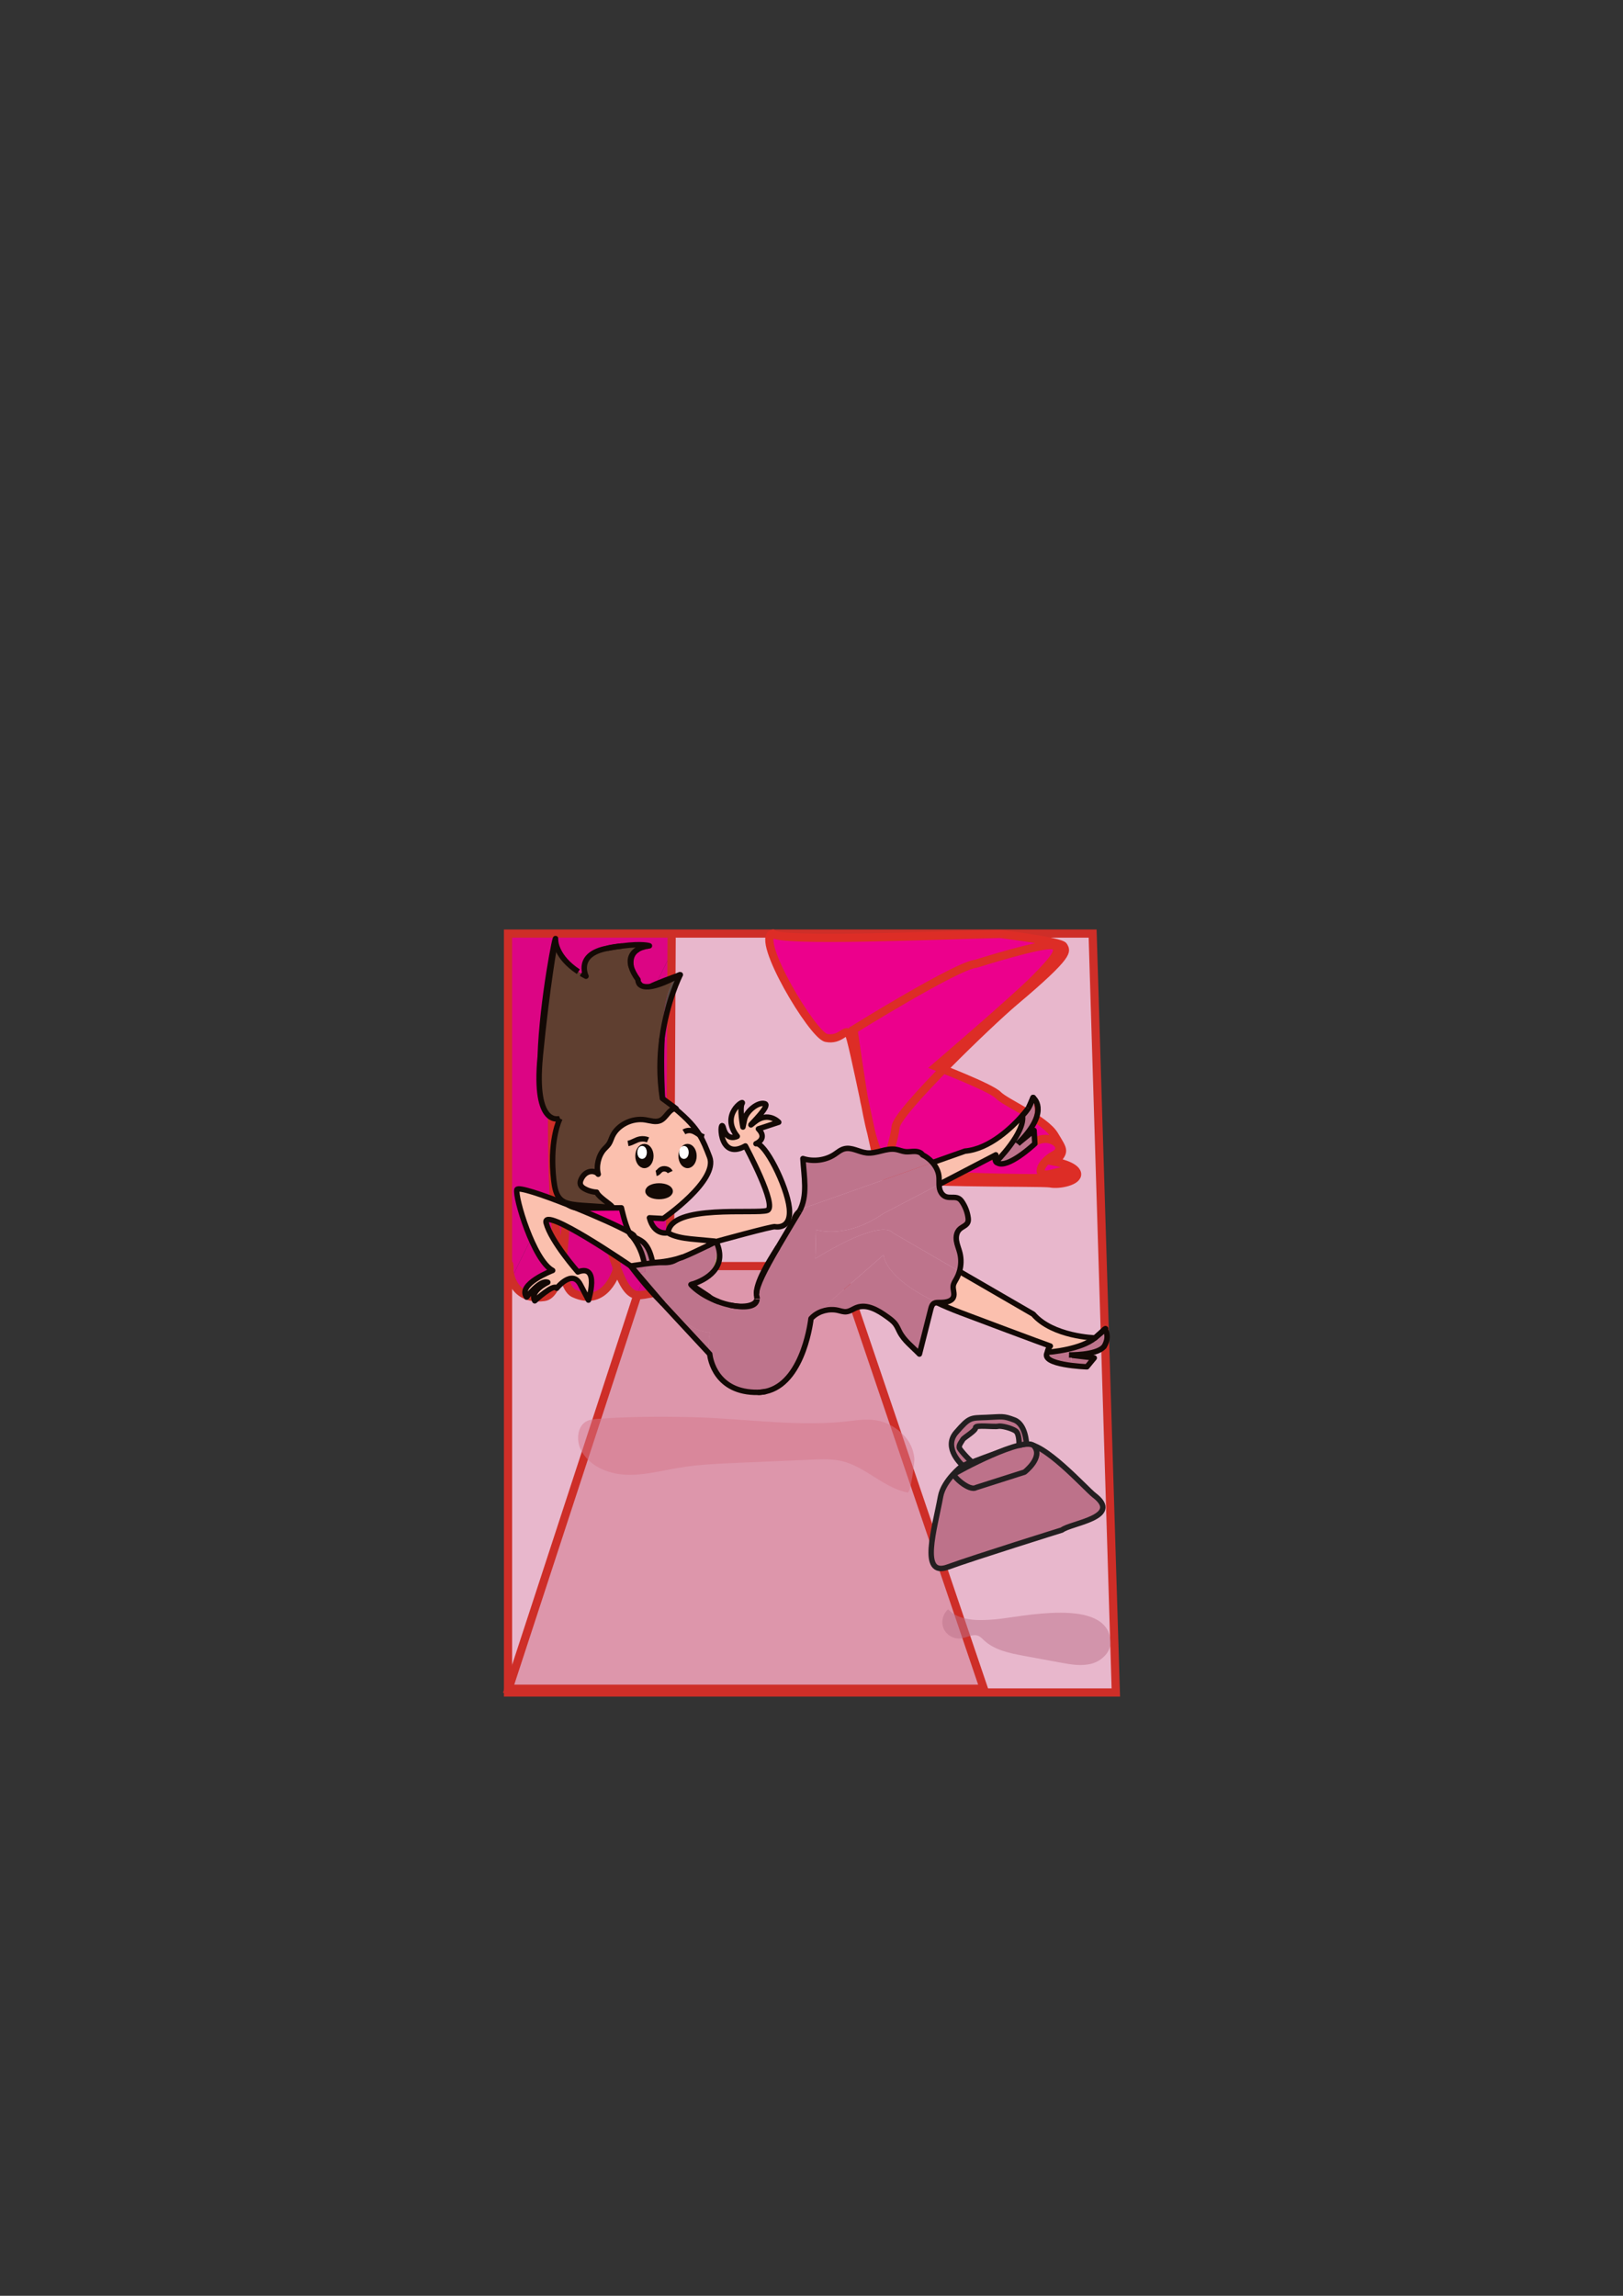 <?xml version="1.0" encoding="UTF-8"?>
<svg id="Layer_1" data-name="Layer 1" xmlns="http://www.w3.org/2000/svg" viewBox="0 0 595.28 841.89">
  <rect x="0" y="0" width="595.28" height="841.89" fill="#333333" stroke="none"/>
  <defs>
    <style>
      .cls-1 {
        stroke-linecap: round;
      }

      .cls-1, .cls-2, .cls-3 {
        fill: none;
      }

      .cls-1, .cls-4 {
        stroke: #dd2d26;
        stroke-miterlimit: 10;
        stroke-width: 3px;
      }

      .cls-5 {
        fill: #be748c;
      }

      .cls-6 {
        fill: #d6788c;
      }

      .cls-6, .cls-7 {
        opacity: .5;
      }

      .cls-8 {
        fill: #5f3f30;
      }

      .cls-9 {
        fill: #fbc0ae;
      }

      .cls-10 {
        fill: #fff;
      }

      .cls-11 {
        fill: #ed1c24;
      }

      .cls-12 {
        stroke: #231f20;
      }

      .cls-12, .cls-2, .cls-3 {
        stroke-linejoin: round;
        stroke-width: 2px;
      }

      .cls-12, .cls-7, .cls-13 {
        fill: #bd728a;
      }

      .cls-2 {
        stroke: #130905;
      }

      .cls-14 {
        fill: #a8cf40;
      }

      .cls-15, .cls-4 {
        fill: #ec008c;
      }

      .cls-16 {
        fill: #ed9fb7;
      }

      .cls-17 {
        fill: #584b47;
      }

      .cls-18 {
        opacity: .91;
      }

      .cls-3 {
        stroke: #fff;
      }

      .cls-19 {
        fill: #9d8063;
      }

      .cls-20 {
        fill: #f9c4db;
      }

      .cls-21 {
        fill: #fbc0ad;
      }

      .cls-22 {
        fill: #130905;
      }

      .cls-23 {
        fill: #a92022;
      }
    </style>
  </defs>
  <g id="baggrund_overall">
    <g class="cls-18">
      <g>
        <path class="cls-20" d="M400.75,342.35l8.51,278.3h-222.93v-1.38h174.52l-52.61-154.99h-62.41c0-1.02-.08-1.72-.1-1.83.01-1.04.09-12.03.58-113.05.01-1.72.02-3.46.03-5.23v-1.82h154.41Z"/>
        <path class="cls-16" d="M308.24,464.28l52.61,154.99h-174.3l47.22-144.36c1.66.19,3.47-.38,5.74-.68,5.54-.73,6.31-6.83,6.32-9.95h62.41Z"/>
        <path class="cls-15" d="M186.66,464.24h-.33v-121.89h60.01v1.82c-.01,1.77-.02,3.51-.03,5.23h-.08l-23.43,47.74-15.23,31.02c-.66-28.84-4.14-60.15-4.14-60.15,0,0-1.83,38.7-.42,69.44l-15.46,31.49c-.71-1.93-.89-3.76-.89-4.7Z"/>
        <path class="cls-15" d="M245.73,462.45c.02.11.1.81.1,1.83h-8.58l-2.72,8.3c-.08.26-.17.52-.26.8l-.5,1.53c-2.57-.29-4.75-2.4-7.61-10.21l-1.3-66.55-2.06-1.01,23.43-47.74h.08c-.49,101.02-.57,112.01-.58,113.05Z"/>
        <path class="cls-15" d="M237.25,464.28h8.58c-.01,3.12-.78,9.22-6.32,9.95-2.27.3-4.08.87-5.74.68l.5-1.53.26-.8,2.72-8.3Z"/>
        <path class="cls-11" d="M234.53,472.58l-.26.8c.09-.28.18-.54.26-.8Z"/>
        <path class="cls-20" d="M187.55,468.94c1.35,3.66,4.58,7.69,12.02,6.69,3-.4,4.99-4.62,6.25-11.19,1.14,5.33,2.65,8.92,4.62,9.84,11.77,5.51,15.74-8.48,15.74-8.48l-.02-1.1c2.86,7.81,5.04,9.92,7.61,10.21l-47.22,144.36h-.22v-155.03h.33c0,.94.18,2.77.89,4.7Z"/>
        <path class="cls-15" d="M226.16,464.7l.02,1.1s-3.97,13.99-15.74,8.48c-1.97-.92-3.48-4.51-4.62-9.84,1.72-8.98,2.06-22.34,1.75-36.28l15.23-31.02,2.06,1.01s-6.5,41.82-.59,60.91c.66,2.15,1.29,4.02,1.89,5.64Z"/>
        <path class="cls-11" d="M224.86,398.15l1.3,66.55c-.6-1.62-1.23-3.49-1.89-5.64-5.91-19.09.59-60.91.59-60.91Z"/>
        <path class="cls-15" d="M207.57,428.16c.31,13.94-.03,27.3-1.75,36.28-1.46-6.79-2.33-16.42-2.81-26.99l4.56-9.29Z"/>
        <path class="cls-15" d="M207.57,428.16l-4.56,9.29c-1.41-30.74.42-69.44.42-69.44,0,0,3.48,31.31,4.14,60.15Z"/>
        <path class="cls-15" d="M203.01,437.45c.48,10.57,1.35,20.2,2.81,26.99-1.26,6.57-3.25,10.79-6.25,11.19-7.44,1-10.67-3.03-12.02-6.69l15.46-31.49Z"/>
      </g>
      <g>
        <polygon class="cls-1" points="246.34 342.35 400.75 342.35 409.26 620.65 186.33 620.65 186.33 619.27 186.33 464.24 186.33 342.35 246.34 342.35"/>
        <polyline class="cls-1" points="245.83 464.28 308.24 464.28 360.85 619.27 186.55 619.27 233.77 474.91"/>
        <path class="cls-1" d="M245.73,462.45c.02.11.1.81.1,1.83-.01,3.12-.78,9.22-6.32,9.95-2.27.3-4.08.87-5.74.68-2.57-.29-4.75-2.4-7.61-10.21-.6-1.62-1.23-3.49-1.89-5.64-5.91-19.09.59-60.91.59-60.91l1.3,66.55.02,1.1s-3.97,13.99-15.74,8.48c-1.97-.92-3.48-4.51-4.62-9.84-1.46-6.79-2.33-16.42-2.81-26.99-1.41-30.74.42-69.44.42-69.44,0,0,3.48,31.31,4.14,60.15.31,13.94-.03,27.3-1.75,36.28-1.26,6.57-3.25,10.79-6.25,11.19-7.44,1-10.67-3.03-12.02-6.69-.71-1.93-.89-3.76-.89-4.7,0-1.02.21-.99.21,1.08"/>
        <path class="cls-1" d="M245.73,462.55v-.1"/>
        <path class="cls-1" d="M246.34,344.17c-.01,1.77-.02,3.51-.03,5.23-.49,101.02-.57,112.01-.58,113.05"/>
      </g>
    </g>
  </g>
  <g id="hover_bag">
    <path class="cls-12" d="M352.65,537.74s-1.55,1.21-3.27,3.13c-1.83,2.04-3.85,4.89-4.41,7.94-2.15,11.82-7.72,29.61,2.61,25.86s41.93-13.6,41.93-13.6c3.09-2.53,22.51-4.62,11.8-12.76-2.94-2.24-18.89-20.1-25.34-18.64-8.09,1.82-23.32,8.08-23.32,8.08Z"/>
    <path class="cls-12" d="M358.01,545.5l17.76-5.66s6.91-5.3,3.59-9.49-28.91,9.63-29.45,10.25,5.59,6.42,8.11,4.89Z"/>
    <path class="cls-12" d="M353.17,537.49s-7.49-6.47-2.47-12.22c5.02-5.76,5.21-5.24,11.11-5.49,5.9-.25,6.05-.64,10.23.94s4.45,8.7,4.45,8.7l-2.72.62s.24-4.3-1.31-5.33-5.25-1.99-6.46-1.68-8.35-.61-8.18.48-4.36,3.71-4.67,4.35-1.73,2.21-1.22,3.24,4.58,5.42,4.74,5.01-3.49,1.39-3.49,1.39Z"/>
  </g>
  <g id="gardin_hover">
    <path class="cls-4" d="M283.44,342.35c2.01,3.2,58.87.69,83.24.13,0,0,22.57,2.73,23.41,4.49s3.17,2.5-17.93,20.25c-4.56,3.83-15.19,13.8-24.83,23.55-9.77,9.9-18.51,19.58-18.83,22.44-1.11,10.04-7.95,16.9,8.27,15.08s36.86-5.43,42.48-9.32c5.62-3.89,12.73,1.74,7.48,4.51-5.25,2.77-7.8,8.86-.67,6.83s8.19.01,6.69,1.23-59.91.15-66.1-2.65c-6.19-2.8-8.92-22.71-9.43-24.27s-4.18-27.03-4.18-27.03c0,0,38-23.61,44.98-24.19,0,0,24.82-7.88,28.26-6.7s.63,4.89-6.91,12.46c-7.53,7.57-36.03,31.95-36.03,31.95,0,0,20.06,7.65,22.77,10.48,2.71,2.82,17.11,8.83,20.62,14.68,3.51,5.85,3.85,5.73.36,9.76,0,0,7.36,1.37,7.94,4.26s-6.53,4.33-9.77,3.69c-3.23-.64-59.81.42-61.82-3.18s-10.82-50.81-12.24-52.06-3.12,2.84-8.14,1.88c-5.02-.96-26.2-36.55-19.64-38.28Z"/>
  </g>
  <g id="pige_hover">
    <g>
      <g>
        <path class="cls-9" d="M231.84,453.36c2.39,2.98,3.93,6.5,4.5,10.15-2.72.35-5,.75-5,.75,0,0-32.81-22.56-31.02-15.77,1.79,6.8,11.63,17.94,11.63,17.94,8.2-3.12,3.88,10.33,3.88,10.33l-2.99-5.71c-3.03-5.8-8.64,1.36-8.64,1.36-1.05-1.9-8.06,4.62-8.06,4.62-1.94-3.67,4.78-6.79,4.78-6.79-2.84-1.09-7.76,5.43-7.76,5.43-3.58-4.75,9.54-9.78,9.54-9.78-7-3.67-13.86-26.91-13.12-29.63.33-1.21,9.28,1.81,18.92,5.63.72.47,1.54.81,2.47.99,8.06,3.27,16.14,6.9,19.72,8.94h0c.38.75.76,1.3,1.14,1.53,0,0,.01,0,.01.01Z"/>
        <ellipse class="cls-22" cx="241.74" cy="436.84" rx="4.06" ry="1.94"/>
        <path class="cls-23" d="M405.31,487.49c.37.53,1.57,2.64-.1,5.85,1.28-2.8.36-5.2.07-5.82l.03-.03Z"/>
        <path class="cls-5" d="M243.17,478.09l-10.18-11.9c.97.33,2.02.43,3.04.29.17-.03.69-.13.54-.19-.01-.66-.05-1.31-.13-1.97l2.15-1.08c1.71-.18,3.39-.3,4.64-.25,3.85.14,4.34-1.17,6.6-1.8.19-.05.43-.14.72-.25.04-.01.08-.03.12-.04,3.06-1.01,6-2.38,8.74-4.01,1.87-.91,3.24-1.6,3.24-1.6,2.01,10.44-4.97,14.23-7.95,15.36-.25.09-.48.16-.66.22-.15.05-.27.08-.37.11-.17.05-.26.07-.26.07h0c.19.24,3.19,3.76,10.13,6.31.32.12.64.24.98.35.77.26,1.52.48,2.25.65.25.07.5.13.76.18.01,0,.01.01.02.01,4.75,1.07,9.88,1.04,10.08-2.1.01-.07.02-.14.02-.21.02-.27-.01-.55-.1-.84-.07-.3-.1-.63-.1-.98.07-2.9,2.95-8.58,7.88-17.07,3-4.66,5.75-8.62,5.94-9.94,0-.03,0-.05.02-.08.54-.89,1.09-1.8,1.65-2.73.07-.12.14-.24.2-.36,0,0,.01-.01.02-.01,1.11-.97,2.29-1.44,2.29-1.44l46.56-16.46c1.32,1.51,2.2,3.33,2.36,5.19.08.93.02,1.88.05,2.82-10.23,5.34-20.34,10.62-20.34,10.62-14.17,9.78-24.75,5.98-24.75,5.98l-.3,10.6c25.2-15.36,28.33-9.51,28.33-9.51l24.52,14.2c-.27.94-.64,1.85-1.12,2.71-.46.83-1.03,1.65-1.16,2.58-.2,1.41.64,2.92.04,4.24-.77,1.7-3.26,1.92-5.27,1.88-.26,0-.52-.01-.78.02-19.39-9.2-19.51-17.29-19.51-17.48l-25.93,22.61-1.51,1.31s-2.57,21.76-14.6,25.84c-.35.12-.72.22-1.1.3-.69.16-1.42.27-2.17.32-.25.01-.5.03-.75.03h-.03c-1.08,0-2.22-.13-3.42-.4-9.94-2.26-13.29-8.35-14.26-13.48-.01-.03-.01-.05-.01-.07-.01-.06-.01-.09-.01-.09h-.01c-.78-4.35.12-7.97.12-7.97-5.16.12-11.65-4.91-17.18-10.42l-.06-.07Z"/>
        <path class="cls-17" d="M248.01,406.56c-.13-.01-.25-.01-.37.01-1.36-1.15-2.91-2.38-4.67-3.74l5.04,3.73Z"/>
        <path class="cls-14" d="M250.67,460.9c1.98-.77,5.92-2.65,8.74-4.01-2.74,1.63-5.68,3-8.74,4.01Z"/>
        <path class="cls-9" d="M236.36,420.46c-1.3,0-2.35,1.55-2.35,3.46s1.05,3.46,2.35,3.46,2.35-1.55,2.35-3.46-1.06-3.46-2.35-3.46ZM207.29,440.91c2.99,1.28,8.01,1.07,16.64,1.87,2.7.25-4.17-3.27-5.09-5.59-.95,0-2.62-.4-3.47-.78-1.06-.48-2.25-1.09-2.51-2.14-.15-.58.02-1.17.25-1.72.5-1.15,1.37-2.24,2.63-2.73,1.25-.5,2.9-.24,3.67.79-.82-2.95.07-6.84,2.19-9.19.57-.63,1.24-1.21,1.72-1.91.56-.84.82-1.81,1.23-2.72,1.88-4.22,7.22-6.92,12.15-6.13,1.83.29,3.78.99,5.46.26,2.23-.98,3.16-4.2,5.48-4.35,4.58,3.82,7.11,6.62,8.94,9.62,1.44,2.37,2.45,4.87,3.69,8.11,3.28,8.57-17,22.56-17,22.56l-5.07-.27c1.73,6.56,6.5,5.53,6.84,5.45.48.42,1.09.69,1.7.91,2.8,1.04,5.86,1.32,8.86,1.59,2.18.2,4.35.4,6.53.6-.88.61-1.79,1.19-2.72,1.75-2.82,1.36-6.76,3.24-8.74,4.01-.04.01-.08.03-.12.04-.29.11-.53.2-.72.25-2.26.63-2.75,1.94-6.6,1.8-1.25-.05-2.93.07-4.64.25l.79-.39c-.64-2.63-1.37-5.42-3.47-7.32-.71-.63-2.41-1.46-3.58-2.06.06-.01.13-.04.2-.08.31-.18-.4-.75-1.84-1.56h0c-1.49-2.98-2.78-8.91-2.78-8.91l-15.07.14c-.67.01-1.29-.05-1.87-.18-.83-.34-1.65-.67-2.47-.99-.44-.28-.84-.61-1.21-.98ZM254.52,423.92c0-1.91-1.05-3.46-2.34-3.46-.57,0-1.09.3-1.49.79,0,0-.01,0-.01,0-.26.11-.47.47-.54.95-.2.5-.31,1.09-.31,1.71,0,1.91,1.05,3.46,2.35,3.46s2.34-1.55,2.34-3.46ZM245.8,436.84c0-1.07-1.82-1.94-4.06-1.94s-4.06.87-4.06,1.94,1.82,1.94,4.06,1.94,4.06-.87,4.06-1.94Z"/>
        <path class="cls-10" d="M235.5,423.98c-.41,0-.75-.62-.75-1.38s.34-1.38.75-1.38.76.61.76,1.38-.34,1.38-.76,1.38Z"/>
        <path class="cls-15" d="M230.69,451.82c-3.58-2.04-11.66-5.67-19.72-8.94.58.13,1.2.19,1.87.18l15.07-.14s1.29,5.93,2.78,8.9Z"/>
        <path class="cls-19" d="M259.97,475.4c.66.65,1.96,1.34,3.58,1.96-6.94-2.55-9.94-6.07-10.13-6.3l6.55,4.34Z"/>
        <path class="cls-17" d="M213.18,357c.21.12.43.25.65.38-.2-.11-.41-.24-.65-.38Z"/>
        <path class="cls-17" d="M198.16,387.32c-.43,13.23,1.06,24.07,7.23,22.85,0,0-9.8,3.62-7.23-22.85Z"/>
        <path class="cls-17" d="M214.45,357.73c.14.08.28.16.43.23-.07-.03-.22-.11-.43-.23Z"/>
        <path class="cls-19" d="M238.03,346.86c-.09.01-.18.03-.27.04.11-.02.2-.03.27-.04Z"/>
        <path class="cls-19" d="M377.11,406.46c-.98,1.58-1.91,2.4-2.08,2.55,1.13-1.3,1.86-2.25,2.08-2.55Z"/>
        <path class="cls-13" d="M232.9,466.08l3.54-1.76c.08.66.12,1.31.13,1.97.15.06-.37.16-.54.19-1.02.14-2.07.04-3.04-.29l-.09-.11Z"/>
        <path class="cls-23" d="M405.21,487.36s.62-.4.1.13c-.04-.06-.08-.1-.09-.12h0Z"/>
        <path class="cls-10" d="M251.61,422.6c0,.76-.34,1.38-.76,1.38s-.75-.62-.75-1.38c0-.14.01-.27.04-.39.14-.36.32-.68.54-.95,0,0,.01,0,.01,0,.05-.02.11-.03.16-.03.42,0,.76.61.76,1.38Z"/>
        <path class="cls-14" d="M277.64,476.45c-.2,3.14-5.33,3.17-10.08,2.1,5.57,1.19,9.72.17,10.08-2.1Z"/>
        <path class="cls-19" d="M249.5,357.45c-.07.03-.26.1-.55.19.18-.08.36-.14.55-.19Z"/>
        <path class="cls-14" d="M238.59,463.24l-2.15,1.08c-.02-.27-.06-.54-.1-.81.73-.1,1.49-.19,2.25-.27Z"/>
        <path class="cls-22" d="M252.18,420.46c1.29,0,2.34,1.55,2.34,3.46s-1.05,3.46-2.34,3.46-2.35-1.55-2.35-3.46c0-.62.11-1.21.31-1.71-.03.12-.04.25-.04.39,0,.76.34,1.38.75,1.38s.76-.62.76-1.38-.34-1.38-.76-1.38c-.05,0-.11.01-.16.03.4-.49.92-.79,1.49-.79Z"/>
        <path class="cls-17" d="M235.31,347.51c-.2.08-.4.17-.61.26.19-.1.39-.18.61-.26Z"/>
        <path class="cls-19" d="M234.05,348.1c-2.49,1.48-3,3.96-2.53,6.46-1.04-3.48.61-5.41,2.53-6.46Z"/>
        <path class="cls-23" d="M392.09,496.87s9.98-.23,12.63-2.86c-2.83,3.04-12.63,2.86-12.63,2.86Z"/>
        <path class="cls-19" d="M378.99,402.47v.08c-.06-.06-.1-.09-.1-.09.02-.04.09-.03.1.01Z"/>
        <path class="cls-17" d="M236.58,347.13c.16-.05.32-.08.49-.11-.16.03-.32.07-.49.11Z"/>
        <path class="cls-19" d="M249.53,357.44h-.01s-.01.01-.02.01c.01,0,.02-.01.03-.01Z"/>
        <path class="cls-19" d="M232.81,466.13l.18.06,10.18,11.9c-6.41-6.39-11.53-13.42-11.82-13.81l1.55,1.8-.09.05Z"/>
        <path class="cls-19" d="M405.22,487.37s.03.07.06.15c-.41.39-1.41,1.27-3.65,3.1l3.58-3.26h0Z"/>
        <path class="cls-14" d="M296.65,484.1l1.51-1.31.02.02c-.27.23-.51.48-.74.74,0,0-2.4,22.29-15.39,26.39,12.03-4.08,14.6-25.84,14.6-25.84Z"/>
        <path class="cls-19" d="M248.95,357.64c-.31.15-.6.34-.88.57-4.39,2.27-7.42,3.28-9.49,3.57,1.67-.96,8.36-3.41,10.37-4.14Z"/>
        <path class="cls-14" d="M291.28,447.41c-.19,1.32-2.94,5.28-5.94,9.94,1.51-2.59,3.21-5.43,5.07-8.54.3-.49.59-.98.89-1.48-.01.03-.02.05-.02.08Z"/>
        <path class="cls-17" d="M222.72,347.75c-5.48,1.33-9.83,4.2-7.8,10.22-.18-.38-3.69-8.05,7.8-10.22Z"/>
        <path class="cls-5" d="M404.72,494.01c-2.65,2.63-12.63,2.86-12.63,2.86l-.47-2.1c3.5-.78,7.47-2.07,10.01-4.15,2.24-1.83,3.24-2.71,3.65-3.1.29.62,1.21,3.02-.07,5.82-.05.11-.12.21-.18.31-.07.09-.15.19-.23.28-.02.03-.05.05-.08.08Z"/>
        <path class="cls-17" d="M236.58,347.13c-.38.09-.8.22-1.23.37.38-.15.79-.27,1.23-.37Z"/>
        <path class="cls-19" d="M260.3,496.55s0,.03.01.09c-.01-.03-.02-.07-.02-.1h.01Z"/>
        <path class="cls-8" d="M198.17,387.22c2.53-25.9,5.43-41.71,5.59-42.52-.48,5,4.9,9.37,8.36,11.63.34.22.69.44,1.06.67.24.14.45.27.65.38.2.12.41.23.62.35s.36.2.43.23c.02.01.03.02.05.03,0,0,0-.01-.01-.02-2.03-6.02,2.32-8.89,7.8-10.22l.15-.03c1.94-.36,3.66-.62,5.17-.81,5.32-.49,10.16-.07,10.16-.07,0,0-.06,0-.17.02-.07.01-.16.02-.27.04-.06,0-.13.01-.21.03-.13.02-.28.05-.44.08-.02,0-.03.01-.04.01-.17.03-.33.06-.49.11-.44.1-.85.22-1.23.37-.01,0-.02,0-.04,0-.22.08-.42.16-.61.26-.22.1-.44.2-.65.33-1.92,1.05-3.57,2.98-2.53,6.46.41,2.16,1.54,4.34,2.77,5.94.12.23.3.47.55.68,1.55,1.75,3.08,2.45,3.36.9,0-.07.15-.17.38-.3,2.07-.29,5.1-1.3,9.49-3.57-3.51,2.94-4.85,12.89-5.28,22.65-.87,6.51-1.08,14,.18,21.97,1.76,1.36,3.31,2.59,4.67,3.74-2.32.15-3.25,3.37-5.48,4.35-1.68.73-3.63.03-5.46-.26-4.93-.79-10.27,1.91-12.15,6.13-.41.91-.67,1.88-1.23,2.72-.48.7-1.15,1.28-1.72,1.91-2.12,2.35-3.01,6.24-2.19,9.19-.77-1.03-2.42-1.29-3.67-.79-1.26.49-2.13,1.58-2.63,2.73-.23.55-.4,1.14-.25,1.72.26,1.05,1.45,1.66,2.51,2.14.85.38,2.52.78,3.47.78.92,2.32,7.79,5.84,5.09,5.59-8.63-.8-13.65-.59-16.64-1.87h0c-7.15-7.19-2.09-29.87-1.9-30.72.01-.01.01-.02.01-.02-6.17,1.22-7.66-9.62-7.23-22.85,0-.03,0-.07,0-.1Z"/>
        <path class="cls-5" d="M401.34,497.96l-2.69,3.26s-2.4-.52-5.83-1.28l.35-2.94,8.17.96Z"/>
        <path class="cls-19" d="M230.69,451.83c1.44.81,2.15,1.38,1.84,1.56-.07.04-.14.07-.2.08h0c-.26-.14-.5-.26-.69-.37.07.08.13.16.2.25-.38-.23-.76-.78-1.14-1.52Z"/>
        <path class="cls-23" d="M377.21,406.31l-.03.06h-.01s.03-.04.04-.06Z"/>
        <path class="cls-23" d="M370.32,425.93l9.22-6.5c-.53.49-10.02,9.28-13.75,7,.75.38,2.11.38,4.53-.5Z"/>
        <path class="cls-14" d="M232.9,466.08l.09.11-.18-.06.09-.05Z"/>
        <path class="cls-23" d="M379.56,407.73l-.56-5.18c.8.69,5.66,5.65-5.69,16.85.67-.83,6.06-7.71,6.25-11.67Z"/>
        <path class="cls-5" d="M355.07,446.51c.08.61.12,1.25-.15,1.81-.51,1.1-1.96,1.53-2.89,2.38-1.2,1.08-1.46,2.77-1.24,4.29.23,1.52.88,2.96,1.25,4.46.56,2.23.5,4.58-.15,6.78l-24.52-14.2s-3.13-5.85-28.33,9.51l.3-10.6s10.58,3.8,24.75-5.98c0,0,10.11-5.28,20.34-10.62.01.44.04.88.12,1.31.24,1.36,1.04,2.77,2.47,3.24,1.46.48,3.24-.13,4.58.59.6.32,1.01.86,1.36,1.4,1.12,1.72,1.84,3.65,2.11,5.63Z"/>
        <path class="cls-5" d="M391.62,494.77l.47,2.1,1.08.13-.35,2.94c-1.56-.35-3.34-.75-5.2-1.17-2.79-.63-3.5-1.8-3.45-2.87,0,0,3.43-.24,7.45-1.13Z"/>
        <path class="cls-21" d="M272.68,412.37c.09-.42.22-1.04.41-1.93.6-2.85,4.92-6.52,7.46-5.7,2.06.66-5.19,7.56-5.19,7.8l-2.68-.17Z"/>
        <path class="cls-10" d="M250.68,421.26c-.22.27-.4.59-.54.95.07-.48.28-.84.54-.95Z"/>
        <path class="cls-19" d="M277.46,474.42c-.09-4.19,4.1-11.19,7.88-17.07-4.93,8.49-7.81,14.17-7.88,17.07Z"/>
        <path class="cls-14" d="M266.78,478.36c.26.07.51.13.76.18-.26-.05-.51-.11-.76-.18Z"/>
        <path class="cls-19" d="M278.78,510.56c.75-.05,1.48-.16,2.17-.32-.7.18-1.42.28-2.17.32Z"/>
        <path class="cls-19" d="M237.11,347.01c.16-.03.31-.06.44-.08-.15.03-.3.05-.44.08Z"/>
        <path class="cls-17" d="M202.86,430.27c-.98-12.94,2.34-19.72,2.52-20.08-.19.85-5.25,23.53,1.9,30.71-2.95-1.28-3.91-4-4.42-10.63Z"/>
        <path class="cls-19" d="M277.56,475.4c.09.29.12.57.1.84,0-.26-.03-.54-.1-.84Z"/>
        <path class="cls-17" d="M234.01,359.28s-.06.6.28,1.22c-1.23-1.6-2.36-3.78-2.77-5.94.39,1.33,1.17,2.89,2.49,4.72Z"/>
        <path class="cls-19" d="M293.15,444.24c-.06.12-.13.24-.2.36-.56.93-1.11,1.84-1.65,2.73.21-1.32,1.01-2.34,1.85-3.09Z"/>
        <path class="cls-19" d="M208.5,441.89c.82.32,1.64.65,2.47.99-.93-.18-1.75-.52-2.47-.99Z"/>
        <path class="cls-19" d="M242.79,380.86c-.5,11.11.18,21.97.18,21.97-1.26-7.97-1.05-15.46-.18-21.97Z"/>
        <path class="cls-9" d="M375,409.04c1.12,6.33-9.66,17.03-9.66,17.03.12.13.26.24.4.33-1.38-.76-.49-2.91-.49-2.91-1.65.85-11.29,5.88-20.82,10.85-.03-.94.03-1.89-.05-2.82-.16-1.86-1.04-3.68-2.36-5.19l11.89-4.2c9.14-.79,17.32-8.81,21.09-13.09Z"/>
        <path class="cls-22" d="M234.01,423.92c0-1.91,1.05-3.46,2.35-3.46s2.35,1.55,2.35,3.46-1.06,3.46-2.35,3.46-2.35-1.55-2.35-3.46ZM235.5,421.22c-.41,0-.75.61-.75,1.38s.34,1.38.75,1.38.76-.62.76-1.38-.34-1.38-.76-1.38Z"/>
        <path class="cls-17" d="M238.58,361.78c-.23.13-.37.23-.38.3-.28,1.55-1.81.85-3.36-.9.63.52,1.76.88,3.74.6Z"/>
        <path class="cls-19" d="M377.21,406.31l1.68-3.85c-.47,1.58-1.08,2.86-1.68,3.85Z"/>
        <path class="cls-13" d="M236.44,464.32l-3.54,1.76-1.55-1.8v-.02s2.27-.4,4.99-.75c.04.27.08.54.1.81Z"/>
        <path class="cls-17" d="M212.12,356.33c-3.46-2.26-8.84-6.63-8.36-11.63,0,.5.18,6.22,8.36,11.63Z"/>
        <path class="cls-17" d="M249.5,357.45h.02c-.18.36-4.91,9.72-6.73,23.41.43-9.76,1.77-19.71,5.28-22.65.46-.23.94-.49,1.43-.76Z"/>
        <path class="cls-23" d="M392.82,499.94c3.43.76,5.83,1.28,5.83,1.28,0,0-17.48-.59-14.48-5.32-.05,1.07.66,2.24,3.45,2.87,1.86.42,3.64.82,5.2,1.17Z"/>
        <path class="cls-19" d="M253.67,470.98c.1-.03.22-.06.37-.11-.15.05-.28.09-.37.11Z"/>
        <path class="cls-17" d="M228.04,346.91c7.8-1,10.16-.07,10.16-.07,0,0-4.84-.42-10.16.07Z"/>
        <path class="cls-19" d="M404.8,493.93c.08-.09.16-.19.23-.28-.07.1-.14.19-.23.28Z"/>
        <path class="cls-19" d="M234.29,360.5c.18.24.37.47.55.68-.25-.21-.43-.45-.55-.68Z"/>
        <path class="cls-5" d="M243.23,478.16c5.53,5.51,12.02,10.54,17.18,10.42,0,0-.9,3.62-.12,7.96l-17.06-18.38Z"/>
        <path class="cls-5" d="M298.16,482.79l25.93-22.61c0,.19.12,8.28,19.51,17.48-.35.03-.69.1-.99.26-.74.41-1,1.26-1.2,2.03-1.4,5.53-2.8,11.07-4.2,16.6-2.6-2.72-5.63-4.92-7.29-8.2-.47-.93-.87-1.9-1.49-2.76-.83-1.12-2.02-1.98-3.19-2.81-3.19-2.29-7.24-4.7-11-3.31-1.34.49-2.51,1.46-3.96,1.56-1,.07-1.97-.3-2.95-.52-3.21-.73-6.79.2-9.15,2.3l-.02-.02Z"/>
        <path class="cls-14" d="M262.65,455.29c4.63,9.9-4.45,14.14-7.95,15.36,2.98-1.13,9.96-4.92,7.95-15.36Z"/>
        <path class="cls-19" d="M278.03,510.59c.25,0,.5-.02.75-.03-.25.02-.5.03-.75.03Z"/>
        <path class="cls-19" d="M203.76,344.7c-.16.81-3.06,16.62-5.59,42.52,0,.03,0,.07,0,.1.68-20.65,6.04-47.12,5.6-42.65v.03Z"/>
        <path class="cls-14" d="M278,510.59c-15.52.25-17.5-12.32-17.68-13.88.97,5.13,4.32,11.22,14.26,13.48,1.2.27,2.34.4,3.42.4Z"/>
        <path class="cls-9" d="M272.2,404.62c-1.05,1.65.29,8.68.29,8.68l.19-.93,2.68.17c0,.05.37-.23,1.31-1.01,5.07-4.21,8.95,0,8.95,0l-7.46,2.45c3.58,3.67-.89,5.43-.89,5.43,3.13-.81,11.33,15.36,12.22,23.53.26,2.33-.06,3.9-.64,4.94-1.47,2.62-4.61,1.97-4.61,1.97-.33-.41-21.59,5.44-21.59,5.44,0,0-1.37.69-3.24,1.6.93-.56,1.84-1.14,2.72-1.75-2.18-.2-4.35-.4-6.53-.6-3-.27-6.06-.55-8.86-1.59-.61-.22-1.22-.49-1.7-.91.01-.01.02-.01.02-.01.74-10.6,32.5-6.66,36.38-8.16,3.88-1.49-8.05-23.64-8.05-23.64-10.44,5.98-9.4-11.55-8.05-6.53,1.34,5.03,5.07,2.99,5.07,2.99-6.42-8.01,2.83-13.72,1.79-12.07Z"/>
        <path class="cls-5" d="M295.46,442.79s-1.18.47-2.29,1.44c3.22-5.75,1.66-12.88,1.31-19.37,3.82,1.24,8.29.66,11.58-1.5,1.16-.76,2.21-1.72,3.58-2.07,2.73-.72,5.41,1.19,8.23,1.49,3.61.38,7.16-1.9,10.73-1.28,1.18.2,2.28.71,3.47.84,1.12.11,2.25-.12,3.38-.11s2.38.36,2.91,1.26c1.39.69,2.66,1.67,3.66,2.84l-46.56,16.46Z"/>
        <path class="cls-9" d="M352.42,481.38c-3.35-1.26-6.3-2.52-8.82-3.72.26-.03.52-.02.78-.02,2.01.04,4.5-.18,5.27-1.88.6-1.32-.24-2.83-.04-4.24.13-.93.7-1.75,1.16-2.58.48-.86.85-1.77,1.12-2.71l27.08,15.69c7.15,8.29,22.66,8.7,22.66,8.7-2.54,2.08-6.51,3.37-10.01,4.15-4.02.89-7.45,1.13-7.45,1.13.05-1.21,1.06-2.29,1.06-2.29,0,0-4.32-1.49-32.81-12.23Z"/>
        <path class="cls-13" d="M236.34,463.51c-.57-3.65-2.11-7.17-4.5-10.15.16.1.32.14.48.11h0c1.17.6,2.87,1.43,3.58,2.06,2.1,1.9,2.83,4.69,3.47,7.32l-.79.39c-.76.08-1.52.17-2.25.27Z"/>
        <path class="cls-19" d="M228.04,346.91c-1.51.19-3.23.45-5.17.81l-.15.03c1.72-.42,3.54-.68,5.32-.84Z"/>
        <path class="cls-5" d="M373.31,419.4l5.96-4.88.29,4.89-.02.02-9.22,6.5c-2.42.88-3.78.88-4.53.5-.02,0-.04-.02-.05-.03-.14-.09-.28-.2-.4-.33,0,0,10.78-10.7,9.66-17.03h0s.01-.02.03-.03c.17-.15,1.1-.97,2.08-2.55.02-.02.04-.05.06-.08h.01s.03-.07.03-.07c.6-.99,1.21-2.27,1.68-3.85,0,0,.04.03.11.09l.56,5.18c-.19,3.96-5.58,10.84-6.25,11.67Z"/>
        <path class="cls-14" d="M232.32,453.47c-.16.03-.32-.01-.48-.11,0-.01-.01-.01-.01-.01-.07-.09-.13-.17-.2-.25.19.11.43.23.69.37Z"/>
        <path class="cls-14" d="M277.46,474.42c0,.35.03.68.1.98-.08-.28-.12-.6-.1-.98Z"/>
      </g>
      <g>
        <path class="cls-2" d="M379,402.55v-.08s-.09-.05-.11-.01l-1.68,3.85-.03.06h-.01"/>
        <path class="cls-2" d="M344.43,434.34c9.53-4.97,19.17-10,20.82-10.85,0,0-.89,2.15.49,2.91"/>
        <path class="cls-2" d="M405.21,487.36l-3.58,3.26s-15.51-.41-22.66-8.7l-27.08-15.69"/>
        <path class="cls-2" d="M405.28,487.52c-.03-.08-.05-.12-.06-.15"/>
        <path class="cls-2" d="M404.8,493.93c.09-.09.16-.18.23-.28"/>
        <path class="cls-2" d="M343.6,477.66c2.52,1.2,5.47,2.46,8.82,3.72,28.49,10.74,32.81,12.23,32.81,12.23,0,0-1.01,1.08-1.06,2.29"/>
        <path class="cls-2" d="M278.03,510.59c.25,0,.5-.01.75-.03.75-.04,1.47-.14,2.17-.32"/>
        <path class="cls-2" d="M260.29,496.54s.01.07.02.1"/>
        <path class="cls-2" d="M231.35,464.28c.29.39,5.41,7.42,11.82,13.81"/>
        <path class="cls-2" d="M230.69,451.82c-3.58-2.04-11.66-5.67-19.72-8.94-.83-.34-1.65-.67-2.47-.99-9.64-3.82-18.59-6.84-18.92-5.63-.74,2.72,6.12,25.96,13.12,29.63,0,0-13.12,5.03-9.54,9.78,0,0,4.92-6.52,7.76-5.43,0,0-6.72,3.12-4.78,6.79,0,0,7.01-6.52,8.06-4.62,0,0,5.61-7.16,8.64-1.36l2.99,5.71s4.32-13.45-3.88-10.33c0,0-9.84-11.14-11.63-17.94-1.79-6.79,31.02,15.77,31.02,15.77"/>
        <path class="cls-2" d="M232.33,453.47c.06-.01.13-.04.2-.08.31-.18-.4-.75-1.84-1.56"/>
        <path class="cls-2" d="M230.69,451.83c.38.74.76,1.29,1.14,1.52"/>
        <line class="cls-2" x1="230.69" y1="451.83" x2="230.69" y2="451.82"/>
        <path class="cls-2" d="M207.29,440.91c.37.37.77.7,1.21.98.72.47,1.54.81,2.47.99.58.13,1.2.19,1.87.18l15.07-.14s1.29,5.93,2.78,8.9"/>
        <path class="cls-2" d="M228.04,346.91c-1.78.16-3.6.42-5.32.84"/>
        <path class="cls-2" d="M237.76,346.9c.09-.01.18-.03.27-.04"/>
        <path class="cls-2" d="M237.11,347.01c.14-.03.29-.05.44-.08"/>
        <path class="cls-2" d="M231.52,354.56c-.47-2.5.04-4.98,2.53-6.46"/>
        <path class="cls-2" d="M234.84,361.18c-.18-.21-.37-.44-.55-.68"/>
        <path class="cls-2" d="M249.5,357.45c-.07.03-.26.1-.55.19-2.01.73-8.7,3.18-10.37,4.14"/>
        <path class="cls-2" d="M248.07,358.21c.28-.23.57-.42.88-.57.18-.08.36-.14.55-.19"/>
        <path class="cls-2" d="M242.97,402.83s-.68-10.86-.18-21.97"/>
        <path class="cls-2" d="M262.65,455.29s21.26-5.85,21.59-5.44c0,0,3.14.65,4.61-1.97.58-1.04.9-2.61.64-4.94-.89-8.17-9.09-24.34-12.22-23.53,0,0,4.47-1.76.89-5.43l7.46-2.45s-3.88-4.21-8.95,0c-.94.78-1.31,1.06-1.31,1.01,0-.24,7.25-7.14,5.19-7.8-2.54-.82-6.86,2.85-7.46,5.7-.19.89-.32,1.51-.41,1.93l-.19.93s-1.34-7.03-.29-8.68c1.04-1.65-8.21,4.06-1.79,12.07,0,0-3.73,2.04-5.07-2.99-1.35-5.02-2.39,12.51,8.05,6.53,0,0,11.93,22.15,8.05,23.64-3.88,1.5-35.64-2.44-36.38,8.16,0,0-.01,0-.02.01-.34.08-5.11,1.11-6.84-5.45l5.07.27s20.28-13.99,17-22.56c-1.24-3.24-2.25-5.74-3.69-8.11-1.83-3-4.36-5.8-8.94-9.62"/>
        <path class="cls-2" d="M253.67,470.98c.09-.02.22-.06.37-.11"/>
        <path class="cls-2" d="M263.55,477.36c-1.62-.62-2.92-1.31-3.58-1.96l-6.55-4.34"/>
        <path class="cls-2" d="M277.64,476.45c-.2,3.14-5.33,3.17-10.08,2.1"/>
        <path class="cls-2" d="M277.56,475.4c.07.3.1.58.1.84"/>
        <path class="cls-2" d="M285.34,457.35c-3.78,5.88-7.97,12.88-7.88,17.07"/>
        <path class="cls-2" d="M293.15,444.24c-.84.75-1.64,1.77-1.85,3.09"/>
        <path class="cls-2" d="M375,409.04c-3.77,4.28-11.95,12.3-21.09,13.09l-11.89,4.2"/>
        <path class="cls-2" d="M377.11,406.46c-.22.3-.95,1.25-2.08,2.55"/>
        <path class="cls-2" d="M249.5,357.45s.02-.01.03-.01h-.01c-.18.37-4.91,9.73-6.73,23.42-.87,6.51-1.08,14,.18,21.97l5.04,3.73c-.13-.01-.25-.01-.37.01-2.32.15-3.25,3.37-5.48,4.35-1.68.73-3.63.03-5.46-.26-4.93-.79-10.27,1.91-12.15,6.13-.41.91-.67,1.88-1.23,2.72-.48.7-1.15,1.28-1.72,1.91-2.12,2.35-3.01,6.24-2.19,9.19-.77-1.03-2.42-1.29-3.67-.79-1.26.49-2.13,1.58-2.63,2.73-.23.55-.4,1.14-.25,1.72.26,1.05,1.45,1.66,2.51,2.14.85.38,2.52.78,3.47.78.92,2.32,7.79,5.84,5.09,5.59-8.63-.8-13.65-.59-16.64-1.87"/>
        <path class="cls-2" d="M213.18,357c.21.12.43.25.65.38.2.12.41.23.62.35.14.08.28.16.43.23.02.01.03.02.05.03,0,0,0-.01-.01-.02-.18-.38-3.69-8.05,7.8-10.22l.15-.03c1.94-.36,3.66-.62,5.17-.81,7.8-1,10.16-.07,10.16-.07,0,0-.06,0-.17.02-.07.01-.16.02-.27.04-.06,0-.13.01-.21.03-.13.02-.28.05-.44.08-.02,0-.03.01-.04.01-.16.03-.32.07-.49.11-.38.09-.8.22-1.23.37-.01,0-.02,0-.04,0-.2.08-.4.17-.61.26-.22.1-.44.2-.65.33-1.92,1.05-3.57,2.98-2.53,6.46.39,1.33,1.17,2.89,2.49,4.72,0,0-.06.6.28,1.22.12.23.3.47.55.68.63.52,1.76.88,3.74.6,2.07-.29,5.1-1.3,9.49-3.57.46-.23.94-.49,1.43-.76h.02"/>
        <path class="cls-2" d="M203.76,344.7c0,.5.18,6.22,8.36,11.63"/>
        <path class="cls-2" d="M205.39,410.17s-9.8,3.62-7.23-22.85c0-.03,0-.07,0-.1,2.53-25.9,5.43-41.71,5.59-42.52v-.03c.44-4.47-4.92,22-5.6,42.65"/>
        <path class="cls-2" d="M207.28,440.9c-2.95-1.28-3.91-4-4.42-10.63-.98-12.94,2.34-19.72,2.52-20.08"/>
        <path class="cls-2" d="M250.69,421.25c.4-.49.92-.79,1.49-.79,1.29,0,2.34,1.55,2.34,3.46s-1.05,3.46-2.34,3.46-2.35-1.55-2.35-3.46c0-.62.11-1.21.31-1.71"/>
        <path class="cls-2" d="M238.71,423.92c0,1.91-1.06,3.46-2.35,3.46s-2.35-1.55-2.35-3.46,1.05-3.46,2.35-3.46,2.35,1.55,2.35,3.46Z"/>
        <path class="cls-2" d="M230.34,419.32c1.64-.29,2.78-1.32,4.42-1.62.98-.18,2.07-.06,2.92.31"/>
        <path class="cls-2" d="M258.2,416.94c-.59-.15-1.12-.43-1.62-.75-.91-.56-1.75-1.24-2.8-1.51-.98-.26-2.08-.1-2.93.42"/>
        <path class="cls-2" d="M240.66,430.27c.68-.13,1.04-.79,1.57-1.21,1.07-.85,3.01-.45,3.57.75"/>
        <ellipse class="cls-2" cx="241.74" cy="436.84" rx="4.06" ry="1.94"/>
        <path class="cls-2" d="M232.99,466.19l-.18-.06"/>
        <path class="cls-2" d="M232.32,453.47c-.26-.14-.5-.26-.69-.37.07.08.13.16.2.25,0,0,.01,0,.01.01,2.39,2.98,3.93,6.5,4.5,10.15"/>
        <path class="cls-2" d="M239.38,462.85c-.64-2.63-1.37-5.42-3.47-7.32-.71-.63-2.41-1.46-3.58-2.06"/>
        <path class="cls-2" d="M259.41,456.89c.93-.56,1.84-1.14,2.72-1.75-2.18-.2-4.35-.4-6.53-.6-3-.27-6.06-.55-8.86-1.59-.61-.22-1.22-.49-1.7-.91-.07-.05-.14-.11-.2-.17"/>
        <path class="cls-2" d="M239.32,462.99c3.85-.12,7.63-.84,11.23-2.05"/>
        <path class="cls-2" d="M277.64,476.45c-.36,2.27-4.51,3.29-10.08,2.1-.01,0-.01-.01-.02-.01-.25-.05-.5-.11-.76-.18-.73-.17-1.48-.39-2.25-.65-.34-.11-.66-.23-.98-.35-6.94-2.55-9.94-6.07-10.13-6.3h0s.09-.03.26-.08c.1-.03.22-.06.37-.11.18-.06.41-.13.66-.22,3.5-1.22,12.58-5.46,7.95-15.36,0,0-1.37.69-3.24,1.6-2.82,1.36-6.76,3.24-8.74,4.01-.04.01-.08.03-.12.04-.29.11-.53.2-.72.25-2.26.63-2.75,1.94-6.6,1.8-1.25-.05-2.93.07-4.64.25-.76.08-1.52.17-2.25.27-2.72.35-5,.75-5,.75v.02s1.56,1.8,1.56,1.8l.09.11,10.18,11.9.06.07,17.06,18.38h.01s0,.04.01.1c0,.02,0,.04.01.07.18,1.56,2.16,14.13,17.68,13.88h.03c.25,0,.5-.02.75-.03.75-.05,1.48-.16,2.17-.32.38-.08.75-.18,1.1-.3,12.99-4.1,15.39-26.39,15.39-26.39.23-.26.47-.51.74-.74,2.36-2.1,5.94-3.03,9.15-2.3.98.22,1.95.59,2.95.52,1.45-.1,2.62-1.07,3.96-1.56,3.76-1.39,7.81,1.02,11,3.31,1.17.83,2.36,1.69,3.19,2.81.62.86,1.02,1.83,1.49,2.76,1.66,3.28,4.69,5.48,7.29,8.2,1.4-5.53,2.8-11.07,4.2-16.6.2-.77.46-1.62,1.2-2.03.3-.16.64-.23.99-.26.26-.03.52-.02.78-.02,2.01.04,4.5-.18,5.27-1.88.6-1.32-.24-2.83-.04-4.24.13-.93.7-1.75,1.16-2.58.48-.86.85-1.77,1.12-2.71.65-2.2.71-4.55.15-6.78-.37-1.5-1.02-2.94-1.25-4.46-.22-1.52.04-3.21,1.24-4.29.93-.85,2.38-1.28,2.89-2.38.27-.56.23-1.2.15-1.81-.27-1.98-.99-3.91-2.11-5.63-.35-.54-.76-1.08-1.36-1.4-1.34-.72-3.12-.11-4.58-.59-1.43-.47-2.23-1.88-2.47-3.24-.08-.43-.11-.87-.12-1.31-.03-.94.03-1.89-.05-2.82-.16-1.86-1.04-3.68-2.36-5.19-1-1.17-2.27-2.15-3.66-2.84-.53-.9-1.78-1.25-2.91-1.26s-2.26.22-3.38.11c-1.19-.13-2.29-.64-3.47-.84-3.57-.62-7.12,1.66-10.73,1.28-2.82-.3-5.5-2.21-8.23-1.49-1.37.35-2.42,1.31-3.58,2.07-3.29,2.16-7.76,2.74-11.58,1.5.35,6.49,1.91,13.62-1.31,19.37"/>
        <path class="cls-2" d="M293.15,444.24c-.06.12-.13.24-.2.36-.56.93-1.11,1.84-1.65,2.73-.3.5-.59.99-.89,1.48-1.86,3.11-3.56,5.95-5.07,8.54-4.93,8.49-7.81,14.17-7.88,17.07-.02.38.02.7.1.98.09.29.12.57.1.84"/>
        <path class="cls-2" d="M393.17,497l8.17.96-2.69,3.26s-17.48-.59-14.48-5.32c0,0,3.43-.24,7.45-1.13,3.5-.78,7.47-2.07,10.01-4.15,2.24-1.83,3.24-2.71,3.65-3.1l.03-.03c.52-.53-.1-.13-.1-.13h0s.05.07.09.13c.37.53,1.57,2.64-.1,5.85-.05.11-.12.21-.18.31-.07.09-.15.19-.23.28-.02.03-.05.05-.08.08-2.83,3.04-12.63,2.86-12.63,2.86"/>
        <path class="cls-2" d="M373.31,419.4l5.96-4.88.29,4.89-.02.02c-.53.49-10.02,9.28-13.75,7-.02,0-.04-.02-.05-.03-.14-.09-.28-.2-.4-.33,0,0,10.78-10.7,9.66-17.03h0s.01-.02.03-.03c.17-.15,1.1-.97,2.08-2.55"/>
        <path class="cls-2" d="M377.17,406.38s.03-.05.04-.07c.6-.99,1.21-2.27,1.68-3.85,0,0,.04.03.11.09.8.69,5.66,5.65-5.69,16.85h0l-.06.09"/>
        <path class="cls-3" d="M234.75,422.6c0-.77.34-1.38.75-1.38s.76.61.76,1.38-.34,1.38-.76,1.38-.75-.62-.75-1.38Z"/>
        <path class="cls-3" d="M250.69,421.25c.05-.02.11-.03.16-.03.42,0,.76.61.76,1.38s-.34,1.38-.76,1.38-.75-.62-.75-1.38c0-.14.01-.27.04-.39.07-.48.28-.84.54-.95"/>
      </g>
    </g>
  </g>
  <path class="cls-6" d="M219.06,520.32c-1.26.09-2.54.2-3.68.74-3.59,1.68-4.12,6.84-2.42,10.42,2.85,6.01,9.91,9.01,16.55,9.32,6.65.31,13.18-1.52,19.75-2.6,6.94-1.14,13.99-1.45,21.02-1.75,9.15-.4,18.3-.79,27.46-1.19,3.74-.16,7.53-.32,11.17.57,8.66,2.11,15.23,9.8,23.99,11.49,1.12.22,2.57-11.22,2.47-12.37-.37-4.24-2.38-7.65-5.68-10.29-5.41-4.33-10.58-4.52-17.02-3.67-18.99,2.52-39.31-.82-58.43-1.29-11.73-.29-23.48-.24-35.18.62Z"/>
  <path class="cls-7" d="M364.98,593.84c-6.07.5-13.02.7-17.25-3.68-2,1.72-2.67,4.81-1.56,7.2s3.91,3.87,6.51,3.44c2.07-.34,4.15-1.73,6.09-.94.85.34,1.48,1.05,2.15,1.67,3.88,3.61,9.4,4.72,14.61,5.68,4.49.83,8.98,1.66,13.48,2.49,3.79.7,7.74,1.39,11.45.36s7.1-4.35,6.86-8.19c-1.03-16.48-33.44-8.77-42.34-8.03Z"/>
</svg>